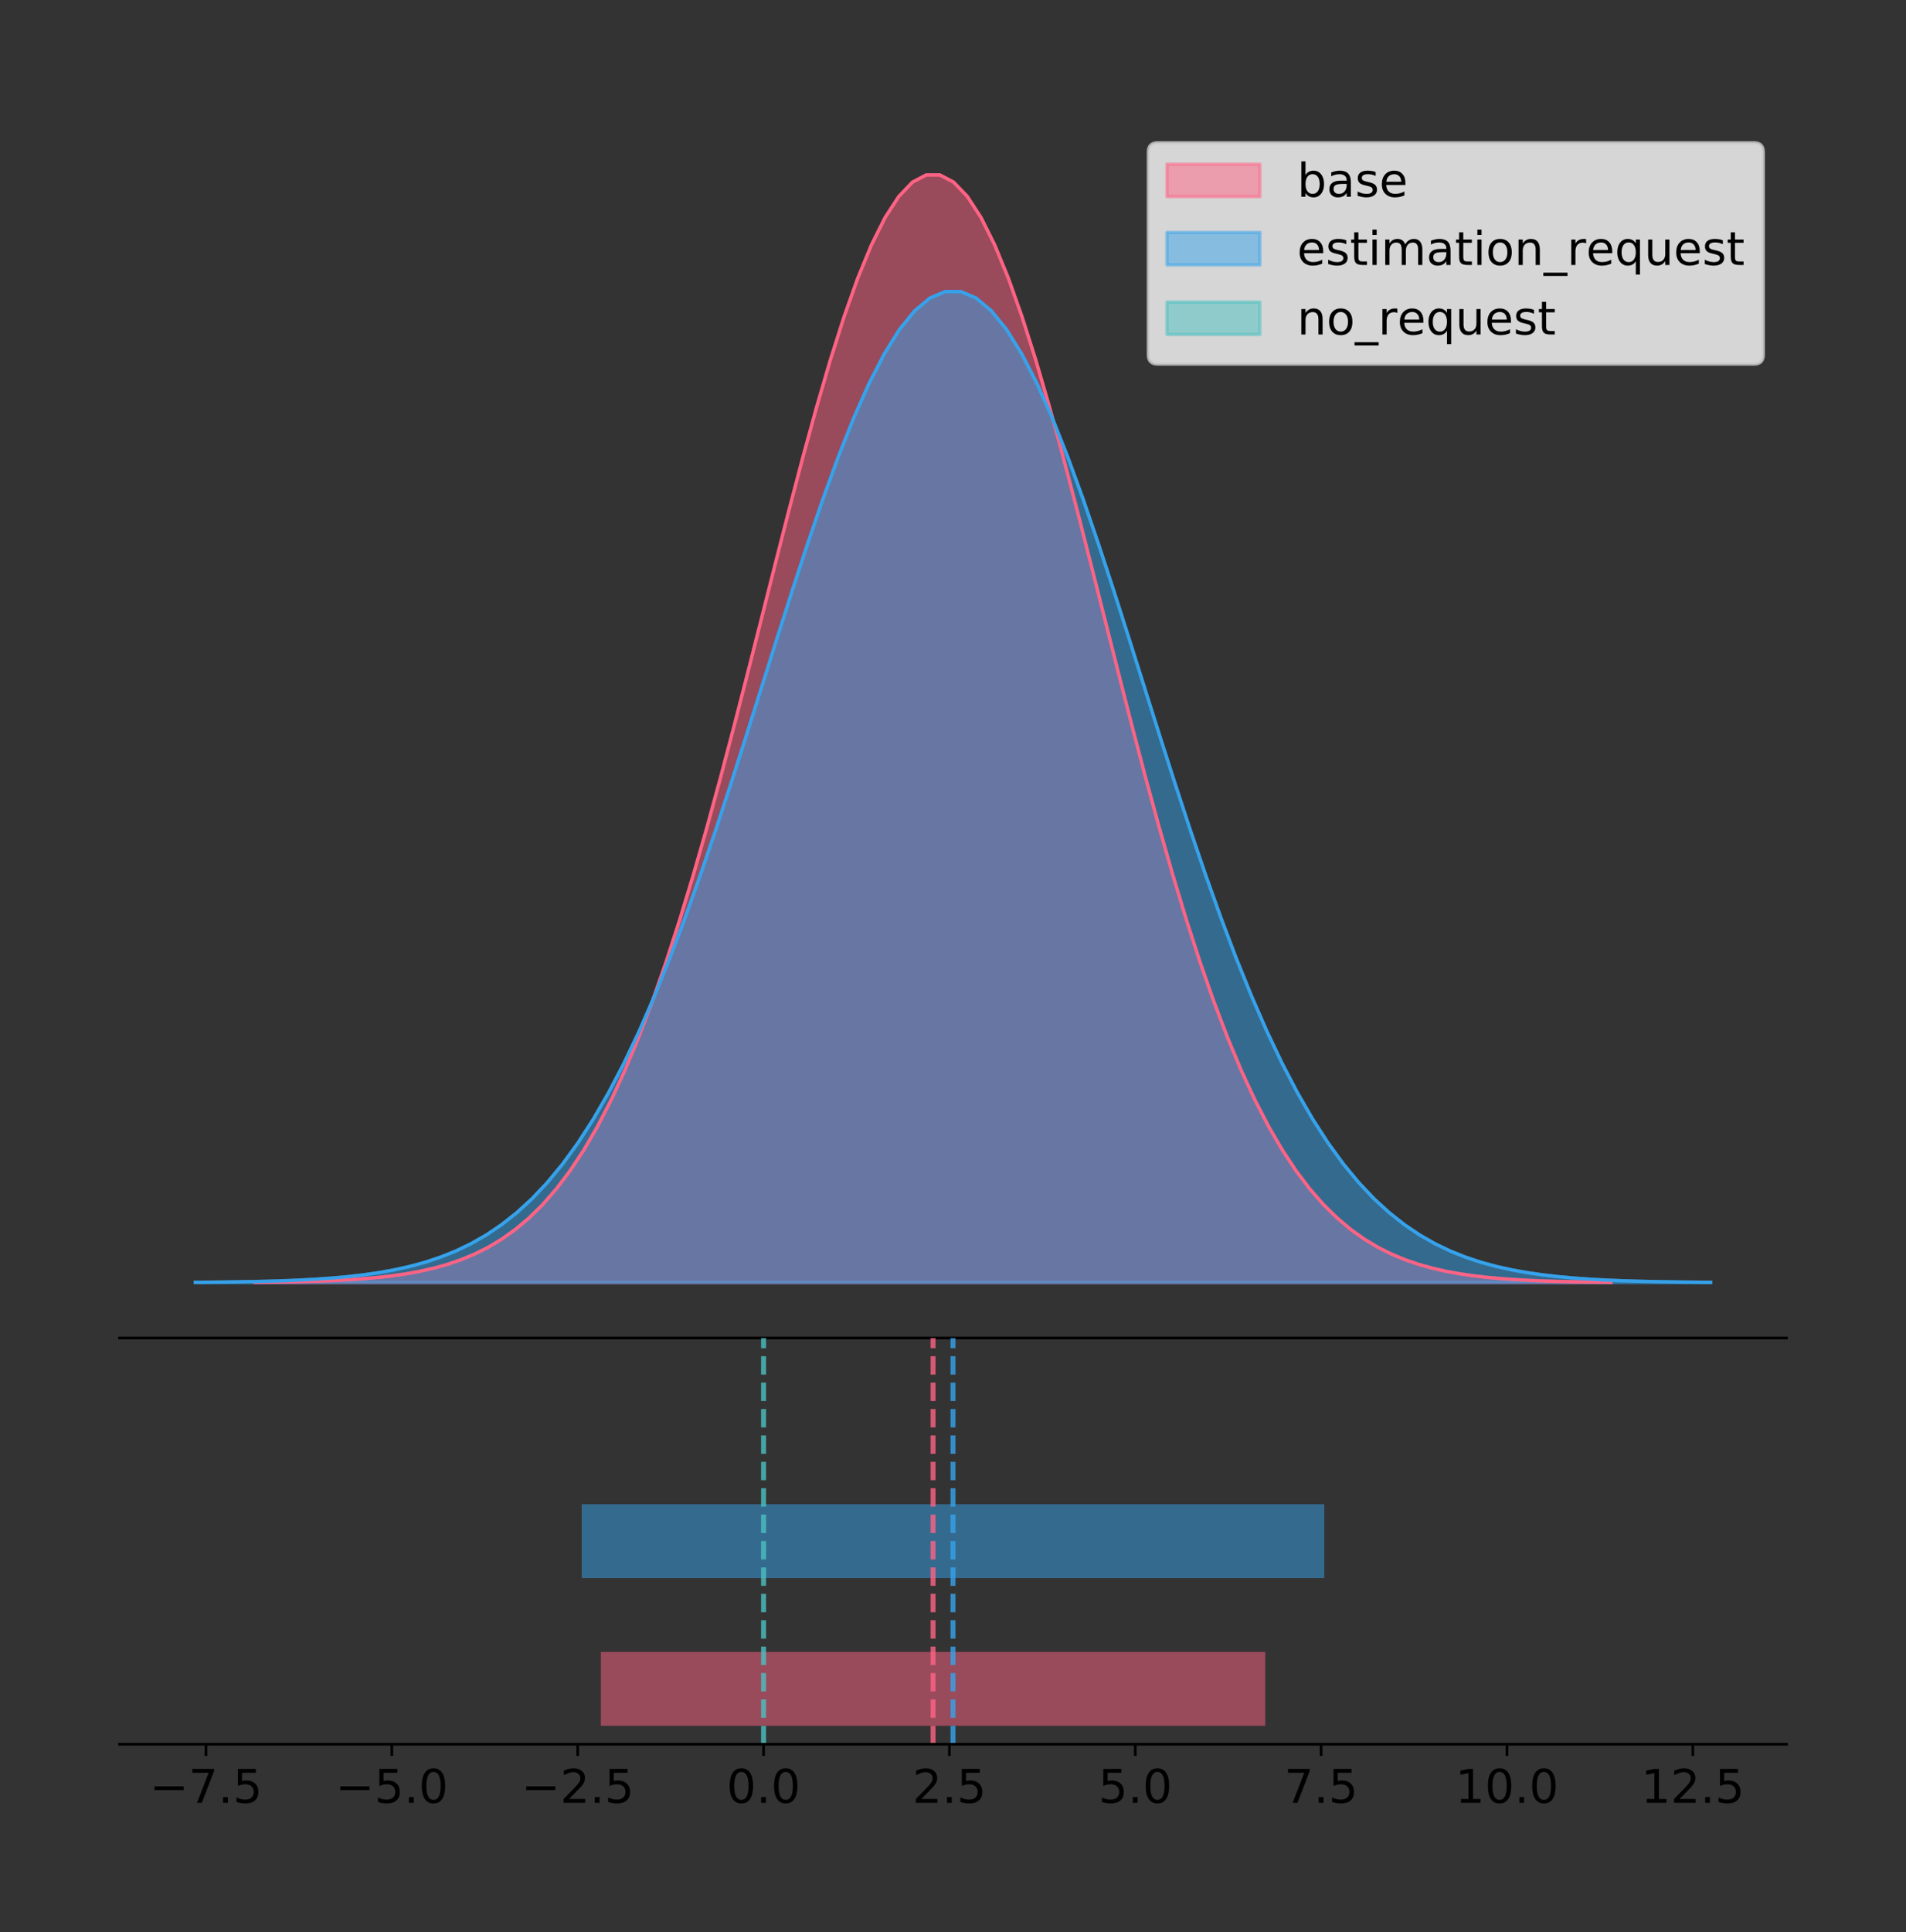 <?xml version="1.0" encoding="utf-8" standalone="no"?>
<!DOCTYPE svg PUBLIC "-//W3C//DTD SVG 1.1//EN"
  "http://www.w3.org/Graphics/SVG/1.1/DTD/svg11.dtd">
<!-- Created with matplotlib (https://matplotlib.org/) -->
<svg height="581.789pt" version="1.1" viewBox="0 0 574.2 581.789" width="574.2pt" xmlns="http://www.w3.org/2000/svg" xmlns:xlink="http://www.w3.org/1999/xlink">
 <rect x="0" y="0" width="574.2" height="581.789" fill="#333333" stroke="none"/>
 <defs>
  <style type="text/css">
*{stroke-linecap:butt;stroke-linejoin:round;}
  </style>
 </defs>
 <g id="figure_1">
  <g id="patch_1">
   <path d="M 0 581.789 
L 574.2 581.789 
L 574.2 0 
L 0 0 
z
" style="fill:none;"/>
  </g>
  <g id="axes_1">
   <g id="patch_2">
    <path d="M 36 402.93 
L 538.2 402.93 
L 538.2 36 
L 36 36 
z
" style="fill:none;"/>
   </g>
   <g id="PolyCollection_1">
    <defs>
     <path d="M 76.846 -195.538 
L 76.846 -195.65 
L 80.973 -195.692 
L 85.099 -195.749 
L 89.225 -195.825 
L 93.351 -195.925 
L 97.477 -196.058 
L 101.603 -196.23 
L 105.729 -196.455 
L 109.856 -196.744 
L 113.982 -197.115 
L 118.108 -197.585 
L 122.234 -198.179 
L 126.36 -198.923 
L 130.486 -199.848 
L 134.613 -200.99 
L 138.739 -202.39 
L 142.865 -204.093 
L 146.991 -206.151 
L 151.117 -208.617 
L 155.243 -211.552 
L 159.37 -215.017 
L 163.496 -219.078 
L 167.622 -223.801 
L 171.748 -229.25 
L 175.874 -235.488 
L 180 -242.572 
L 184.127 -250.552 
L 188.253 -259.468 
L 192.379 -269.344 
L 196.505 -280.192 
L 200.631 -292.002 
L 204.757 -304.744 
L 208.883 -318.365 
L 213.01 -332.786 
L 217.136 -347.901 
L 221.262 -363.58 
L 225.388 -379.667 
L 229.514 -395.98 
L 233.64 -412.318 
L 237.767 -428.462 
L 241.893 -444.18 
L 246.019 -459.23 
L 250.145 -473.372 
L 254.271 -486.366 
L 258.397 -497.987 
L 262.524 -508.025 
L 266.65 -516.294 
L 270.776 -522.64 
L 274.902 -526.94 
L 279.028 -529.111 
L 283.154 -529.111 
L 287.28 -526.94 
L 291.407 -522.64 
L 295.533 -516.294 
L 299.659 -508.025 
L 303.785 -497.987 
L 307.911 -486.366 
L 312.037 -473.372 
L 316.164 -459.23 
L 320.29 -444.18 
L 324.416 -428.462 
L 328.542 -412.318 
L 332.668 -395.98 
L 336.794 -379.667 
L 340.921 -363.58 
L 345.047 -347.901 
L 349.173 -332.786 
L 353.299 -318.365 
L 357.425 -304.744 
L 361.551 -292.002 
L 365.677 -280.192 
L 369.804 -269.344 
L 373.93 -259.468 
L 378.056 -250.552 
L 382.182 -242.572 
L 386.308 -235.488 
L 390.434 -229.25 
L 394.561 -223.801 
L 398.687 -219.078 
L 402.813 -215.017 
L 406.939 -211.552 
L 411.065 -208.617 
L 415.191 -206.151 
L 419.318 -204.093 
L 423.444 -202.39 
L 427.57 -200.99 
L 431.696 -199.848 
L 435.822 -198.923 
L 439.948 -198.179 
L 444.075 -197.585 
L 448.201 -197.115 
L 452.327 -196.744 
L 456.453 -196.455 
L 460.579 -196.23 
L 464.705 -196.058 
L 468.831 -195.925 
L 472.958 -195.825 
L 477.084 -195.749 
L 481.21 -195.692 
L 485.336 -195.65 
L 485.336 -195.538 
L 485.336 -195.538 
L 481.21 -195.538 
L 477.084 -195.538 
L 472.958 -195.538 
L 468.831 -195.538 
L 464.705 -195.538 
L 460.579 -195.538 
L 456.453 -195.538 
L 452.327 -195.538 
L 448.201 -195.538 
L 444.075 -195.538 
L 439.948 -195.538 
L 435.822 -195.538 
L 431.696 -195.538 
L 427.57 -195.538 
L 423.444 -195.538 
L 419.318 -195.538 
L 415.191 -195.538 
L 411.065 -195.538 
L 406.939 -195.538 
L 402.813 -195.538 
L 398.687 -195.538 
L 394.561 -195.538 
L 390.434 -195.538 
L 386.308 -195.538 
L 382.182 -195.538 
L 378.056 -195.538 
L 373.93 -195.538 
L 369.804 -195.538 
L 365.677 -195.538 
L 361.551 -195.538 
L 357.425 -195.538 
L 353.299 -195.538 
L 349.173 -195.538 
L 345.047 -195.538 
L 340.921 -195.538 
L 336.794 -195.538 
L 332.668 -195.538 
L 328.542 -195.538 
L 324.416 -195.538 
L 320.29 -195.538 
L 316.164 -195.538 
L 312.037 -195.538 
L 307.911 -195.538 
L 303.785 -195.538 
L 299.659 -195.538 
L 295.533 -195.538 
L 291.407 -195.538 
L 287.28 -195.538 
L 283.154 -195.538 
L 279.028 -195.538 
L 274.902 -195.538 
L 270.776 -195.538 
L 266.65 -195.538 
L 262.524 -195.538 
L 258.397 -195.538 
L 254.271 -195.538 
L 250.145 -195.538 
L 246.019 -195.538 
L 241.893 -195.538 
L 237.767 -195.538 
L 233.64 -195.538 
L 229.514 -195.538 
L 225.388 -195.538 
L 221.262 -195.538 
L 217.136 -195.538 
L 213.01 -195.538 
L 208.883 -195.538 
L 204.757 -195.538 
L 200.631 -195.538 
L 196.505 -195.538 
L 192.379 -195.538 
L 188.253 -195.538 
L 184.127 -195.538 
L 180 -195.538 
L 175.874 -195.538 
L 171.748 -195.538 
L 167.622 -195.538 
L 163.496 -195.538 
L 159.37 -195.538 
L 155.243 -195.538 
L 151.117 -195.538 
L 146.991 -195.538 
L 142.865 -195.538 
L 138.739 -195.538 
L 134.613 -195.538 
L 130.486 -195.538 
L 126.36 -195.538 
L 122.234 -195.538 
L 118.108 -195.538 
L 113.982 -195.538 
L 109.856 -195.538 
L 105.729 -195.538 
L 101.603 -195.538 
L 97.477 -195.538 
L 93.351 -195.538 
L 89.225 -195.538 
L 85.099 -195.538 
L 80.973 -195.538 
L 76.846 -195.538 
z
" id="m90d217f5a4" style="stroke:#ff6384;stroke-opacity:0.5;"/>
    </defs>
    <g clip-path="url(#pe00835b8ea)">
     <use style="fill:#ff6384;fill-opacity:0.5;stroke:#ff6384;stroke-opacity:0.5;" x="0" xlink:href="#m90d217f5a4" y="581.789"/>
    </g>
   </g>
   <g id="PolyCollection_2">
    <defs>
     <path d="M 58.827 -195.538 
L 58.827 -195.638 
L 63.439 -195.676 
L 68.05 -195.727 
L 72.662 -195.795 
L 77.274 -195.885 
L 81.885 -196.003 
L 86.497 -196.158 
L 91.108 -196.358 
L 95.72 -196.617 
L 100.331 -196.949 
L 104.943 -197.37 
L 109.555 -197.901 
L 114.166 -198.567 
L 118.778 -199.394 
L 123.389 -200.416 
L 128.001 -201.669 
L 132.612 -203.193 
L 137.224 -205.034 
L 141.836 -207.24 
L 146.447 -209.866 
L 151.059 -212.967 
L 155.67 -216.6 
L 160.282 -220.826 
L 164.893 -225.701 
L 169.505 -231.283 
L 174.117 -237.622 
L 178.728 -244.762 
L 183.34 -252.739 
L 187.951 -261.575 
L 192.563 -271.281 
L 197.174 -281.848 
L 201.786 -293.249 
L 206.398 -305.437 
L 211.009 -318.339 
L 215.621 -331.864 
L 220.232 -345.892 
L 224.844 -360.286 
L 229.455 -374.882 
L 234.067 -389.5 
L 238.679 -403.945 
L 243.29 -418.008 
L 247.902 -431.474 
L 252.513 -444.127 
L 257.125 -455.754 
L 261.736 -466.151 
L 266.348 -475.132 
L 270.96 -482.532 
L 275.571 -488.209 
L 280.183 -492.056 
L 284.794 -493.999 
L 289.406 -493.999 
L 294.017 -492.056 
L 298.629 -488.209 
L 303.24 -482.532 
L 307.852 -475.132 
L 312.464 -466.151 
L 317.075 -455.754 
L 321.687 -444.127 
L 326.298 -431.474 
L 330.91 -418.008 
L 335.521 -403.945 
L 340.133 -389.5 
L 344.745 -374.882 
L 349.356 -360.286 
L 353.968 -345.892 
L 358.579 -331.864 
L 363.191 -318.339 
L 367.802 -305.437 
L 372.414 -293.249 
L 377.026 -281.848 
L 381.637 -271.281 
L 386.249 -261.575 
L 390.86 -252.739 
L 395.472 -244.762 
L 400.083 -237.622 
L 404.695 -231.283 
L 409.307 -225.701 
L 413.918 -220.826 
L 418.53 -216.6 
L 423.141 -212.967 
L 427.753 -209.866 
L 432.364 -207.24 
L 436.976 -205.034 
L 441.588 -203.193 
L 446.199 -201.669 
L 450.811 -200.416 
L 455.422 -199.394 
L 460.034 -198.567 
L 464.645 -197.901 
L 469.257 -197.37 
L 473.869 -196.949 
L 478.48 -196.617 
L 483.092 -196.358 
L 487.703 -196.158 
L 492.315 -196.003 
L 496.926 -195.885 
L 501.538 -195.795 
L 506.15 -195.727 
L 510.761 -195.676 
L 515.373 -195.638 
L 515.373 -195.538 
L 515.373 -195.538 
L 510.761 -195.538 
L 506.15 -195.538 
L 501.538 -195.538 
L 496.926 -195.538 
L 492.315 -195.538 
L 487.703 -195.538 
L 483.092 -195.538 
L 478.48 -195.538 
L 473.869 -195.538 
L 469.257 -195.538 
L 464.645 -195.538 
L 460.034 -195.538 
L 455.422 -195.538 
L 450.811 -195.538 
L 446.199 -195.538 
L 441.588 -195.538 
L 436.976 -195.538 
L 432.364 -195.538 
L 427.753 -195.538 
L 423.141 -195.538 
L 418.53 -195.538 
L 413.918 -195.538 
L 409.307 -195.538 
L 404.695 -195.538 
L 400.083 -195.538 
L 395.472 -195.538 
L 390.86 -195.538 
L 386.249 -195.538 
L 381.637 -195.538 
L 377.026 -195.538 
L 372.414 -195.538 
L 367.802 -195.538 
L 363.191 -195.538 
L 358.579 -195.538 
L 353.968 -195.538 
L 349.356 -195.538 
L 344.745 -195.538 
L 340.133 -195.538 
L 335.521 -195.538 
L 330.91 -195.538 
L 326.298 -195.538 
L 321.687 -195.538 
L 317.075 -195.538 
L 312.464 -195.538 
L 307.852 -195.538 
L 303.24 -195.538 
L 298.629 -195.538 
L 294.017 -195.538 
L 289.406 -195.538 
L 284.794 -195.538 
L 280.183 -195.538 
L 275.571 -195.538 
L 270.96 -195.538 
L 266.348 -195.538 
L 261.736 -195.538 
L 257.125 -195.538 
L 252.513 -195.538 
L 247.902 -195.538 
L 243.29 -195.538 
L 238.679 -195.538 
L 234.067 -195.538 
L 229.455 -195.538 
L 224.844 -195.538 
L 220.232 -195.538 
L 215.621 -195.538 
L 211.009 -195.538 
L 206.398 -195.538 
L 201.786 -195.538 
L 197.174 -195.538 
L 192.563 -195.538 
L 187.951 -195.538 
L 183.34 -195.538 
L 178.728 -195.538 
L 174.117 -195.538 
L 169.505 -195.538 
L 164.893 -195.538 
L 160.282 -195.538 
L 155.67 -195.538 
L 151.059 -195.538 
L 146.447 -195.538 
L 141.836 -195.538 
L 137.224 -195.538 
L 132.612 -195.538 
L 128.001 -195.538 
L 123.389 -195.538 
L 118.778 -195.538 
L 114.166 -195.538 
L 109.555 -195.538 
L 104.943 -195.538 
L 100.331 -195.538 
L 95.72 -195.538 
L 91.108 -195.538 
L 86.497 -195.538 
L 81.885 -195.538 
L 77.274 -195.538 
L 72.662 -195.538 
L 68.05 -195.538 
L 63.439 -195.538 
L 58.827 -195.538 
z
" id="m6d187761e0" style="stroke:#36a2eb;stroke-opacity:0.5;"/>
    </defs>
    <g clip-path="url(#pe00835b8ea)">
     <use style="fill:#36a2eb;fill-opacity:0.5;stroke:#36a2eb;stroke-opacity:0.5;" x="0" xlink:href="#m6d187761e0" y="581.789"/>
    </g>
   </g>
   <g id="PolyCollection_3"/>
   <g id="line2d_1">
    <path clip-path="url(#pe00835b8ea)" d="M 76.846 386.139 
L 80.973 386.097 
L 85.099 386.04 
L 89.225 385.965 
L 93.351 385.864 
L 97.477 385.732 
L 101.603 385.559 
L 105.729 385.334 
L 109.856 385.045 
L 113.982 384.675 
L 118.108 384.204 
L 122.234 383.61 
L 126.36 382.867 
L 130.486 381.941 
L 134.613 380.799 
L 138.739 379.399 
L 142.865 377.696 
L 146.991 375.639 
L 151.117 373.172 
L 155.243 370.238 
L 159.37 366.772 
L 163.496 362.711 
L 167.622 357.989 
L 171.748 352.539 
L 175.874 346.301 
L 180 339.217 
L 184.127 331.237 
L 188.253 322.322 
L 192.379 312.445 
L 196.505 301.597 
L 200.631 289.787 
L 204.757 277.045 
L 208.883 263.424 
L 213.01 249.004 
L 217.136 233.888 
L 221.262 218.209 
L 225.388 202.123 
L 229.514 185.809 
L 233.64 169.471 
L 237.767 153.327 
L 241.893 137.61 
L 246.019 122.559 
L 250.145 108.418 
L 254.271 95.423 
L 258.397 83.803 
L 262.524 73.765 
L 266.65 65.495 
L 270.776 59.15 
L 274.902 54.85 
L 279.028 52.679 
L 283.154 52.679 
L 287.28 54.85 
L 291.407 59.15 
L 295.533 65.495 
L 299.659 73.765 
L 303.785 83.803 
L 307.911 95.423 
L 312.037 108.418 
L 316.164 122.559 
L 320.29 137.61 
L 324.416 153.327 
L 328.542 169.471 
L 332.668 185.809 
L 336.794 202.123 
L 340.921 218.209 
L 345.047 233.888 
L 349.173 249.004 
L 353.299 263.424 
L 357.425 277.045 
L 361.551 289.787 
L 365.677 301.597 
L 369.804 312.445 
L 373.93 322.322 
L 378.056 331.237 
L 382.182 339.217 
L 386.308 346.301 
L 390.434 352.539 
L 394.561 357.989 
L 398.687 362.711 
L 402.813 366.772 
L 406.939 370.238 
L 411.065 373.172 
L 415.191 375.639 
L 419.318 377.696 
L 423.444 379.399 
L 427.57 380.799 
L 431.696 381.941 
L 435.822 382.867 
L 439.948 383.61 
L 444.075 384.204 
L 448.201 384.675 
L 452.327 385.045 
L 456.453 385.334 
L 460.579 385.559 
L 464.705 385.732 
L 468.831 385.864 
L 472.958 385.965 
L 477.084 386.04 
L 481.21 386.097 
L 485.336 386.139 
" style="fill:none;stroke:#ff6384;stroke-linecap:square;"/>
   </g>
   <g id="line2d_2">
    <path clip-path="url(#pe00835b8ea)" d="M 58.827 386.151 
L 63.439 386.113 
L 68.05 386.063 
L 72.662 385.995 
L 77.274 385.905 
L 81.885 385.786 
L 86.497 385.632 
L 91.108 385.431 
L 95.72 385.172 
L 100.331 384.841 
L 104.943 384.42 
L 109.555 383.888 
L 114.166 383.223 
L 118.778 382.395 
L 123.389 381.373 
L 128.001 380.121 
L 132.612 378.597 
L 137.224 376.756 
L 141.836 374.549 
L 146.447 371.923 
L 151.059 368.823 
L 155.67 365.189 
L 160.282 360.964 
L 164.893 356.088 
L 169.505 350.506 
L 174.117 344.168 
L 178.728 337.028 
L 183.34 329.051 
L 187.951 320.214 
L 192.563 310.508 
L 197.174 299.941 
L 201.786 288.54 
L 206.398 276.353 
L 211.009 263.45 
L 215.621 249.926 
L 220.232 235.897 
L 224.844 221.504 
L 229.455 206.908 
L 234.067 192.289 
L 238.679 177.844 
L 243.29 163.781 
L 247.902 150.315 
L 252.513 137.662 
L 257.125 126.036 
L 261.736 115.638 
L 266.348 106.657 
L 270.96 99.258 
L 275.571 93.58 
L 280.183 89.733 
L 284.794 87.79 
L 289.406 87.79 
L 294.017 89.733 
L 298.629 93.58 
L 303.24 99.258 
L 307.852 106.657 
L 312.464 115.638 
L 317.075 126.036 
L 321.687 137.662 
L 326.298 150.315 
L 330.91 163.781 
L 335.521 177.844 
L 340.133 192.289 
L 344.745 206.908 
L 349.356 221.504 
L 353.968 235.897 
L 358.579 249.926 
L 363.191 263.45 
L 367.802 276.353 
L 372.414 288.54 
L 377.026 299.941 
L 381.637 310.508 
L 386.249 320.214 
L 390.86 329.051 
L 395.472 337.028 
L 400.083 344.168 
L 404.695 350.506 
L 409.307 356.088 
L 413.918 360.964 
L 418.53 365.189 
L 423.141 368.823 
L 427.753 371.923 
L 432.364 374.549 
L 436.976 376.756 
L 441.588 378.597 
L 446.199 380.121 
L 450.811 381.373 
L 455.422 382.395 
L 460.034 383.223 
L 464.645 383.888 
L 469.257 384.42 
L 473.869 384.841 
L 478.48 385.172 
L 483.092 385.431 
L 487.703 385.632 
L 492.315 385.786 
L 496.926 385.905 
L 501.538 385.995 
L 506.15 386.063 
L 510.761 386.113 
L 515.373 386.151 
" style="fill:none;stroke:#36a2eb;stroke-linecap:square;"/>
   </g>
   <g id="line2d_3">
    <path clip-path="url(#pe00835b8ea)" d="M 0 0 
" style="fill:none;stroke:#4bc0c0;stroke-linecap:square;"/>
   </g>
   <g id="patch_3">
    <path d="M 36 402.93 
L 538.2 402.93 
" style="fill:none;stroke:#000000;stroke-linecap:square;stroke-linejoin:miter;stroke-width:0.8;"/>
   </g>
   <g id="legend_1">
    <g id="patch_4">
     <path d="M 348.76 109.627 
L 528.4 109.627 
Q 531.2 109.627 531.2 106.827 
L 531.2 45.8 
Q 531.2 43 528.4 43 
L 348.76 43 
Q 345.96 43 345.96 45.8 
L 345.96 106.827 
Q 345.96 109.627 348.76 109.627 
z
" style="fill:#ffffff;opacity:0.8;stroke:#cccccc;stroke-linejoin:miter;"/>
    </g>
    <g id="patch_5">
     <path d="M 351.56 59.238 
L 379.56 59.238 
L 379.56 49.438 
L 351.56 49.438 
z
" style="fill:#ff6384;opacity:0.5;stroke:#ff6384;stroke-linejoin:miter;"/>
    </g>
    <g id="text_1">
     <!-- base -->
     <defs>
      <path d="M 48.688 27.297 
Q 48.688 37.203 44.609 42.844 
Q 40.531 48.484 33.406 48.484 
Q 26.266 48.484 22.188 42.844 
Q 18.109 37.203 18.109 27.297 
Q 18.109 17.391 22.188 11.75 
Q 26.266 6.109 33.406 6.109 
Q 40.531 6.109 44.609 11.75 
Q 48.688 17.391 48.688 27.297 
z
M 18.109 46.391 
Q 20.953 51.266 25.266 53.625 
Q 29.594 56 35.594 56 
Q 45.562 56 51.781 48.094 
Q 58.016 40.188 58.016 27.297 
Q 58.016 14.406 51.781 6.484 
Q 45.562 -1.422 35.594 -1.422 
Q 29.594 -1.422 25.266 0.953 
Q 20.953 3.328 18.109 8.203 
L 18.109 0 
L 9.078 0 
L 9.078 75.984 
L 18.109 75.984 
z
" id="DejaVuSans-98"/>
      <path d="M 34.281 27.484 
Q 23.391 27.484 19.188 25 
Q 14.984 22.516 14.984 16.5 
Q 14.984 11.719 18.141 8.906 
Q 21.297 6.109 26.703 6.109 
Q 34.188 6.109 38.703 11.406 
Q 43.219 16.703 43.219 25.484 
L 43.219 27.484 
z
M 52.203 31.203 
L 52.203 0 
L 43.219 0 
L 43.219 8.297 
Q 40.141 3.328 35.547 0.953 
Q 30.953 -1.422 24.312 -1.422 
Q 15.922 -1.422 10.953 3.297 
Q 6 8.016 6 15.922 
Q 6 25.141 12.172 29.828 
Q 18.359 34.516 30.609 34.516 
L 43.219 34.516 
L 43.219 35.406 
Q 43.219 41.609 39.141 45 
Q 35.062 48.391 27.688 48.391 
Q 23 48.391 18.547 47.266 
Q 14.109 46.141 10.016 43.891 
L 10.016 52.203 
Q 14.938 54.109 19.578 55.047 
Q 24.219 56 28.609 56 
Q 40.484 56 46.344 49.844 
Q 52.203 43.703 52.203 31.203 
z
" id="DejaVuSans-97"/>
      <path d="M 44.281 53.078 
L 44.281 44.578 
Q 40.484 46.531 36.375 47.5 
Q 32.281 48.484 27.875 48.484 
Q 21.188 48.484 17.844 46.438 
Q 14.5 44.391 14.5 40.281 
Q 14.5 37.156 16.891 35.375 
Q 19.281 33.594 26.516 31.984 
L 29.594 31.297 
Q 39.156 29.25 43.188 25.516 
Q 47.219 21.781 47.219 15.094 
Q 47.219 7.469 41.188 3.016 
Q 35.156 -1.422 24.609 -1.422 
Q 20.219 -1.422 15.453 -0.562 
Q 10.688 0.297 5.422 2 
L 5.422 11.281 
Q 10.406 8.688 15.234 7.391 
Q 20.062 6.109 24.812 6.109 
Q 31.156 6.109 34.562 8.281 
Q 37.984 10.453 37.984 14.406 
Q 37.984 18.062 35.516 20.016 
Q 33.062 21.969 24.703 23.781 
L 21.578 24.516 
Q 13.234 26.266 9.516 29.906 
Q 5.812 33.547 5.812 39.891 
Q 5.812 47.609 11.281 51.797 
Q 16.75 56 26.812 56 
Q 31.781 56 36.172 55.266 
Q 40.578 54.547 44.281 53.078 
z
" id="DejaVuSans-115"/>
      <path d="M 56.203 29.594 
L 56.203 25.203 
L 14.891 25.203 
Q 15.484 15.922 20.484 11.062 
Q 25.484 6.203 34.422 6.203 
Q 39.594 6.203 44.453 7.469 
Q 49.312 8.734 54.109 11.281 
L 54.109 2.781 
Q 49.266 0.734 44.188 -0.344 
Q 39.109 -1.422 33.891 -1.422 
Q 20.797 -1.422 13.156 6.188 
Q 5.516 13.812 5.516 26.812 
Q 5.516 40.234 12.766 48.109 
Q 20.016 56 32.328 56 
Q 43.359 56 49.781 48.891 
Q 56.203 41.797 56.203 29.594 
z
M 47.219 32.234 
Q 47.125 39.594 43.094 43.984 
Q 39.062 48.391 32.422 48.391 
Q 24.906 48.391 20.391 44.141 
Q 15.875 39.891 15.188 32.172 
z
" id="DejaVuSans-101"/>
     </defs>
     <g transform="translate(390.76 59.238)scale(0.14 -0.14)">
      <use xlink:href="#DejaVuSans-98"/>
      <use x="63.477" xlink:href="#DejaVuSans-97"/>
      <use x="124.756" xlink:href="#DejaVuSans-115"/>
      <use x="176.855" xlink:href="#DejaVuSans-101"/>
     </g>
    </g>
    <g id="patch_6">
     <path d="M 351.56 79.787 
L 379.56 79.787 
L 379.56 69.987 
L 351.56 69.987 
z
" style="fill:#36a2eb;opacity:0.5;stroke:#36a2eb;stroke-linejoin:miter;"/>
    </g>
    <g id="text_2">
     <!-- estimation_request -->
     <defs>
      <path d="M 18.312 70.219 
L 18.312 54.688 
L 36.812 54.688 
L 36.812 47.703 
L 18.312 47.703 
L 18.312 18.016 
Q 18.312 11.328 20.141 9.422 
Q 21.969 7.516 27.594 7.516 
L 36.812 7.516 
L 36.812 0 
L 27.594 0 
Q 17.188 0 13.234 3.875 
Q 9.281 7.766 9.281 18.016 
L 9.281 47.703 
L 2.688 47.703 
L 2.688 54.688 
L 9.281 54.688 
L 9.281 70.219 
z
" id="DejaVuSans-116"/>
      <path d="M 9.422 54.688 
L 18.406 54.688 
L 18.406 0 
L 9.422 0 
z
M 9.422 75.984 
L 18.406 75.984 
L 18.406 64.594 
L 9.422 64.594 
z
" id="DejaVuSans-105"/>
      <path d="M 52 44.188 
Q 55.375 50.25 60.062 53.125 
Q 64.75 56 71.094 56 
Q 79.641 56 84.281 50.016 
Q 88.922 44.047 88.922 33.016 
L 88.922 0 
L 79.891 0 
L 79.891 32.719 
Q 79.891 40.578 77.094 44.375 
Q 74.312 48.188 68.609 48.188 
Q 61.625 48.188 57.562 43.547 
Q 53.516 38.922 53.516 30.906 
L 53.516 0 
L 44.484 0 
L 44.484 32.719 
Q 44.484 40.625 41.703 44.406 
Q 38.922 48.188 33.109 48.188 
Q 26.219 48.188 22.156 43.531 
Q 18.109 38.875 18.109 30.906 
L 18.109 0 
L 9.078 0 
L 9.078 54.688 
L 18.109 54.688 
L 18.109 46.188 
Q 21.188 51.219 25.484 53.609 
Q 29.781 56 35.688 56 
Q 41.656 56 45.828 52.969 
Q 50 49.953 52 44.188 
z
" id="DejaVuSans-109"/>
      <path d="M 30.609 48.391 
Q 23.391 48.391 19.188 42.75 
Q 14.984 37.109 14.984 27.297 
Q 14.984 17.484 19.156 11.844 
Q 23.344 6.203 30.609 6.203 
Q 37.797 6.203 41.984 11.859 
Q 46.188 17.531 46.188 27.297 
Q 46.188 37.016 41.984 42.703 
Q 37.797 48.391 30.609 48.391 
z
M 30.609 56 
Q 42.328 56 49.016 48.375 
Q 55.719 40.766 55.719 27.297 
Q 55.719 13.875 49.016 6.219 
Q 42.328 -1.422 30.609 -1.422 
Q 18.844 -1.422 12.172 6.219 
Q 5.516 13.875 5.516 27.297 
Q 5.516 40.766 12.172 48.375 
Q 18.844 56 30.609 56 
z
" id="DejaVuSans-111"/>
      <path d="M 54.891 33.016 
L 54.891 0 
L 45.906 0 
L 45.906 32.719 
Q 45.906 40.484 42.875 44.328 
Q 39.844 48.188 33.797 48.188 
Q 26.516 48.188 22.312 43.547 
Q 18.109 38.922 18.109 30.906 
L 18.109 0 
L 9.078 0 
L 9.078 54.688 
L 18.109 54.688 
L 18.109 46.188 
Q 21.344 51.125 25.703 53.562 
Q 30.078 56 35.797 56 
Q 45.219 56 50.047 50.172 
Q 54.891 44.344 54.891 33.016 
z
" id="DejaVuSans-110"/>
      <path d="M 50.984 -16.609 
L 50.984 -23.578 
L -0.984 -23.578 
L -0.984 -16.609 
z
" id="DejaVuSans-95"/>
      <path d="M 41.109 46.297 
Q 39.594 47.172 37.812 47.578 
Q 36.031 48 33.891 48 
Q 26.266 48 22.188 43.047 
Q 18.109 38.094 18.109 28.812 
L 18.109 0 
L 9.078 0 
L 9.078 54.688 
L 18.109 54.688 
L 18.109 46.188 
Q 20.953 51.172 25.484 53.578 
Q 30.031 56 36.531 56 
Q 37.453 56 38.578 55.875 
Q 39.703 55.766 41.062 55.516 
z
" id="DejaVuSans-114"/>
      <path d="M 14.797 27.297 
Q 14.797 17.391 18.875 11.75 
Q 22.953 6.109 30.078 6.109 
Q 37.203 6.109 41.297 11.75 
Q 45.406 17.391 45.406 27.297 
Q 45.406 37.203 41.297 42.844 
Q 37.203 48.484 30.078 48.484 
Q 22.953 48.484 18.875 42.844 
Q 14.797 37.203 14.797 27.297 
z
M 45.406 8.203 
Q 42.578 3.328 38.25 0.953 
Q 33.938 -1.422 27.875 -1.422 
Q 17.969 -1.422 11.734 6.484 
Q 5.516 14.406 5.516 27.297 
Q 5.516 40.188 11.734 48.094 
Q 17.969 56 27.875 56 
Q 33.938 56 38.25 53.625 
Q 42.578 51.266 45.406 46.391 
L 45.406 54.688 
L 54.391 54.688 
L 54.391 -20.797 
L 45.406 -20.797 
z
" id="DejaVuSans-113"/>
      <path d="M 8.5 21.578 
L 8.5 54.688 
L 17.484 54.688 
L 17.484 21.922 
Q 17.484 14.156 20.5 10.266 
Q 23.531 6.391 29.594 6.391 
Q 36.859 6.391 41.078 11.031 
Q 45.312 15.672 45.312 23.688 
L 45.312 54.688 
L 54.297 54.688 
L 54.297 0 
L 45.312 0 
L 45.312 8.406 
Q 42.047 3.422 37.719 1 
Q 33.406 -1.422 27.688 -1.422 
Q 18.266 -1.422 13.375 4.438 
Q 8.5 10.297 8.5 21.578 
z
M 31.109 56 
z
" id="DejaVuSans-117"/>
     </defs>
     <g transform="translate(390.76 79.787)scale(0.14 -0.14)">
      <use xlink:href="#DejaVuSans-101"/>
      <use x="61.523" xlink:href="#DejaVuSans-115"/>
      <use x="113.623" xlink:href="#DejaVuSans-116"/>
      <use x="152.832" xlink:href="#DejaVuSans-105"/>
      <use x="180.615" xlink:href="#DejaVuSans-109"/>
      <use x="278.027" xlink:href="#DejaVuSans-97"/>
      <use x="339.307" xlink:href="#DejaVuSans-116"/>
      <use x="378.516" xlink:href="#DejaVuSans-105"/>
      <use x="406.299" xlink:href="#DejaVuSans-111"/>
      <use x="467.48" xlink:href="#DejaVuSans-110"/>
      <use x="530.859" xlink:href="#DejaVuSans-95"/>
      <use x="580.859" xlink:href="#DejaVuSans-114"/>
      <use x="621.941" xlink:href="#DejaVuSans-101"/>
      <use x="683.465" xlink:href="#DejaVuSans-113"/>
      <use x="746.941" xlink:href="#DejaVuSans-117"/>
      <use x="810.32" xlink:href="#DejaVuSans-101"/>
      <use x="871.844" xlink:href="#DejaVuSans-115"/>
      <use x="923.943" xlink:href="#DejaVuSans-116"/>
     </g>
    </g>
    <g id="patch_7">
     <path d="M 351.56 100.726 
L 379.56 100.726 
L 379.56 90.926 
L 351.56 90.926 
z
" style="fill:#4bc0c0;opacity:0.5;stroke:#4bc0c0;stroke-linejoin:miter;"/>
    </g>
    <g id="text_3">
     <!-- no_request -->
     <g transform="translate(390.76 100.726)scale(0.14 -0.14)">
      <use xlink:href="#DejaVuSans-110"/>
      <use x="63.379" xlink:href="#DejaVuSans-111"/>
      <use x="124.561" xlink:href="#DejaVuSans-95"/>
      <use x="174.561" xlink:href="#DejaVuSans-114"/>
      <use x="215.643" xlink:href="#DejaVuSans-101"/>
      <use x="277.166" xlink:href="#DejaVuSans-113"/>
      <use x="340.643" xlink:href="#DejaVuSans-117"/>
      <use x="404.021" xlink:href="#DejaVuSans-101"/>
      <use x="465.545" xlink:href="#DejaVuSans-115"/>
      <use x="517.645" xlink:href="#DejaVuSans-116"/>
     </g>
    </g>
   </g>
  </g>
  <g id="axes_2">
   <g id="patch_8">
    <path d="M 36 525.24 
L 538.2 525.24 
L 538.2 402.93 
L 36 402.93 
z
" style="fill:none;"/>
   </g>
   <g id="patch_9">
    <path clip-path="url(#pec6e6865f0)" d="M 181.011 519.68 
L 381.171 519.68 
L 381.171 497.442 
L 181.011 497.442 
z
" style="fill:#ff6384;opacity:0.5;"/>
   </g>
   <g id="patch_10">
    <path clip-path="url(#pec6e6865f0)" d="M 175.246 475.204 
L 398.954 475.204 
L 398.954 452.966 
L 175.246 452.966 
z
" style="fill:#36a2eb;opacity:0.5;"/>
   </g>
   <g id="patch_11">
    <path clip-path="url(#pec6e6865f0)" d="M 230.031 430.728 
L 230.031 430.728 
L 230.031 408.49 
L 230.031 408.49 
z
" style="fill:#4bc0c0;opacity:0.5;"/>
   </g>
   <g id="matplotlib.axis_1">
    <g id="xtick_1">
     <g id="line2d_4">
      <defs>
       <path d="M 0 0 
L 0 3.5 
" id="m2819c5b660" style="stroke:#000000;stroke-width:0.8;"/>
      </defs>
      <g>
       <use style="stroke:#000000;stroke-width:0.8;" x="62.064" xlink:href="#m2819c5b660" y="525.24"/>
      </g>
     </g>
     <g id="text_4">
      <!-- −7.5 -->
      <defs>
       <path d="M 10.594 35.5 
L 73.188 35.5 
L 73.188 27.203 
L 10.594 27.203 
z
" id="DejaVuSans-8722"/>
       <path d="M 8.203 72.906 
L 55.078 72.906 
L 55.078 68.703 
L 28.609 0 
L 18.312 0 
L 43.219 64.594 
L 8.203 64.594 
z
" id="DejaVuSans-55"/>
       <path d="M 10.688 12.406 
L 21 12.406 
L 21 0 
L 10.688 0 
z
" id="DejaVuSans-46"/>
       <path d="M 10.797 72.906 
L 49.516 72.906 
L 49.516 64.594 
L 19.828 64.594 
L 19.828 46.734 
Q 21.969 47.469 24.109 47.828 
Q 26.266 48.188 28.422 48.188 
Q 40.625 48.188 47.75 41.5 
Q 54.891 34.812 54.891 23.391 
Q 54.891 11.625 47.562 5.094 
Q 40.234 -1.422 26.906 -1.422 
Q 22.312 -1.422 17.547 -0.641 
Q 12.797 0.141 7.719 1.703 
L 7.719 11.625 
Q 12.109 9.234 16.797 8.062 
Q 21.484 6.891 26.703 6.891 
Q 35.156 6.891 40.078 11.328 
Q 45.016 15.766 45.016 23.391 
Q 45.016 31 40.078 35.438 
Q 35.156 39.891 26.703 39.891 
Q 22.75 39.891 18.812 39.016 
Q 14.891 38.141 10.797 36.281 
z
" id="DejaVuSans-53"/>
      </defs>
      <g transform="translate(45.066 542.878)scale(0.14 -0.14)">
       <use xlink:href="#DejaVuSans-8722"/>
       <use x="83.789" xlink:href="#DejaVuSans-55"/>
       <use x="147.412" xlink:href="#DejaVuSans-46"/>
       <use x="179.199" xlink:href="#DejaVuSans-53"/>
      </g>
     </g>
    </g>
    <g id="xtick_2">
     <g id="line2d_5">
      <g>
       <use style="stroke:#000000;stroke-width:0.8;" x="118.053" xlink:href="#m2819c5b660" y="525.24"/>
      </g>
     </g>
     <g id="text_5">
      <!-- −5.0 -->
      <defs>
       <path d="M 31.781 66.406 
Q 24.172 66.406 20.328 58.906 
Q 16.5 51.422 16.5 36.375 
Q 16.5 21.391 20.328 13.891 
Q 24.172 6.391 31.781 6.391 
Q 39.453 6.391 43.281 13.891 
Q 47.125 21.391 47.125 36.375 
Q 47.125 51.422 43.281 58.906 
Q 39.453 66.406 31.781 66.406 
z
M 31.781 74.219 
Q 44.047 74.219 50.516 64.516 
Q 56.984 54.828 56.984 36.375 
Q 56.984 17.969 50.516 8.266 
Q 44.047 -1.422 31.781 -1.422 
Q 19.531 -1.422 13.062 8.266 
Q 6.594 17.969 6.594 36.375 
Q 6.594 54.828 13.062 64.516 
Q 19.531 74.219 31.781 74.219 
z
" id="DejaVuSans-48"/>
      </defs>
      <g transform="translate(101.055 542.878)scale(0.14 -0.14)">
       <use xlink:href="#DejaVuSans-8722"/>
       <use x="83.789" xlink:href="#DejaVuSans-53"/>
       <use x="147.412" xlink:href="#DejaVuSans-46"/>
       <use x="179.199" xlink:href="#DejaVuSans-48"/>
      </g>
     </g>
    </g>
    <g id="xtick_3">
     <g id="line2d_6">
      <g>
       <use style="stroke:#000000;stroke-width:0.8;" x="174.042" xlink:href="#m2819c5b660" y="525.24"/>
      </g>
     </g>
     <g id="text_6">
      <!-- −2.5 -->
      <defs>
       <path d="M 19.188 8.297 
L 53.609 8.297 
L 53.609 0 
L 7.328 0 
L 7.328 8.297 
Q 12.938 14.109 22.625 23.891 
Q 32.328 33.688 34.812 36.531 
Q 39.547 41.844 41.422 45.531 
Q 43.312 49.219 43.312 52.781 
Q 43.312 58.594 39.234 62.25 
Q 35.156 65.922 28.609 65.922 
Q 23.969 65.922 18.812 64.312 
Q 13.672 62.703 7.812 59.422 
L 7.812 69.391 
Q 13.766 71.781 18.938 73 
Q 24.125 74.219 28.422 74.219 
Q 39.75 74.219 46.484 68.547 
Q 53.219 62.891 53.219 53.422 
Q 53.219 48.922 51.531 44.891 
Q 49.859 40.875 45.406 35.406 
Q 44.188 33.984 37.641 27.219 
Q 31.109 20.453 19.188 8.297 
z
" id="DejaVuSans-50"/>
      </defs>
      <g transform="translate(157.044 542.878)scale(0.14 -0.14)">
       <use xlink:href="#DejaVuSans-8722"/>
       <use x="83.789" xlink:href="#DejaVuSans-50"/>
       <use x="147.412" xlink:href="#DejaVuSans-46"/>
       <use x="179.199" xlink:href="#DejaVuSans-53"/>
      </g>
     </g>
    </g>
    <g id="xtick_4">
     <g id="line2d_7">
      <g>
       <use style="stroke:#000000;stroke-width:0.8;" x="230.031" xlink:href="#m2819c5b660" y="525.24"/>
      </g>
     </g>
     <g id="text_7">
      <!-- 0.0 -->
      <g transform="translate(218.899 542.878)scale(0.14 -0.14)">
       <use xlink:href="#DejaVuSans-48"/>
       <use x="63.623" xlink:href="#DejaVuSans-46"/>
       <use x="95.41" xlink:href="#DejaVuSans-48"/>
      </g>
     </g>
    </g>
    <g id="xtick_5">
     <g id="line2d_8">
      <g>
       <use style="stroke:#000000;stroke-width:0.8;" x="286.021" xlink:href="#m2819c5b660" y="525.24"/>
      </g>
     </g>
     <g id="text_8">
      <!-- 2.5 -->
      <g transform="translate(274.888 542.878)scale(0.14 -0.14)">
       <use xlink:href="#DejaVuSans-50"/>
       <use x="63.623" xlink:href="#DejaVuSans-46"/>
       <use x="95.41" xlink:href="#DejaVuSans-53"/>
      </g>
     </g>
    </g>
    <g id="xtick_6">
     <g id="line2d_9">
      <g>
       <use style="stroke:#000000;stroke-width:0.8;" x="342.01" xlink:href="#m2819c5b660" y="525.24"/>
      </g>
     </g>
     <g id="text_9">
      <!-- 5.0 -->
      <g transform="translate(330.878 542.878)scale(0.14 -0.14)">
       <use xlink:href="#DejaVuSans-53"/>
       <use x="63.623" xlink:href="#DejaVuSans-46"/>
       <use x="95.41" xlink:href="#DejaVuSans-48"/>
      </g>
     </g>
    </g>
    <g id="xtick_7">
     <g id="line2d_10">
      <g>
       <use style="stroke:#000000;stroke-width:0.8;" x="397.999" xlink:href="#m2819c5b660" y="525.24"/>
      </g>
     </g>
     <g id="text_10">
      <!-- 7.5 -->
      <g transform="translate(386.867 542.878)scale(0.14 -0.14)">
       <use xlink:href="#DejaVuSans-55"/>
       <use x="63.623" xlink:href="#DejaVuSans-46"/>
       <use x="95.41" xlink:href="#DejaVuSans-53"/>
      </g>
     </g>
    </g>
    <g id="xtick_8">
     <g id="line2d_11">
      <g>
       <use style="stroke:#000000;stroke-width:0.8;" x="453.988" xlink:href="#m2819c5b660" y="525.24"/>
      </g>
     </g>
     <g id="text_11">
      <!-- 10.0 -->
      <defs>
       <path d="M 12.406 8.297 
L 28.516 8.297 
L 28.516 63.922 
L 10.984 60.406 
L 10.984 69.391 
L 28.422 72.906 
L 38.281 72.906 
L 38.281 8.297 
L 54.391 8.297 
L 54.391 0 
L 12.406 0 
z
" id="DejaVuSans-49"/>
      </defs>
      <g transform="translate(438.402 542.878)scale(0.14 -0.14)">
       <use xlink:href="#DejaVuSans-49"/>
       <use x="63.623" xlink:href="#DejaVuSans-48"/>
       <use x="127.246" xlink:href="#DejaVuSans-46"/>
       <use x="159.033" xlink:href="#DejaVuSans-48"/>
      </g>
     </g>
    </g>
    <g id="xtick_9">
     <g id="line2d_12">
      <g>
       <use style="stroke:#000000;stroke-width:0.8;" x="509.978" xlink:href="#m2819c5b660" y="525.24"/>
      </g>
     </g>
     <g id="text_12">
      <!-- 12.5 -->
      <g transform="translate(494.392 542.878)scale(0.14 -0.14)">
       <use xlink:href="#DejaVuSans-49"/>
       <use x="63.623" xlink:href="#DejaVuSans-50"/>
       <use x="127.246" xlink:href="#DejaVuSans-46"/>
       <use x="159.033" xlink:href="#DejaVuSans-53"/>
      </g>
     </g>
    </g>
   </g>
   <g id="line2d_13">
    <path clip-path="url(#pec6e6865f0)" d="M 281.091 525.24 
L 281.091 402.93 
" style="fill:none;stroke:#ff6384;stroke-dasharray:5.55,2.4;stroke-dashoffset:0;stroke-opacity:0.8;stroke-width:1.5;"/>
   </g>
   <g id="line2d_14">
    <path clip-path="url(#pec6e6865f0)" d="M 287.1 525.24 
L 287.1 402.93 
" style="fill:none;stroke:#36a2eb;stroke-dasharray:5.55,2.4;stroke-dashoffset:0;stroke-opacity:0.8;stroke-width:1.5;"/>
   </g>
   <g id="line2d_15">
    <path clip-path="url(#pec6e6865f0)" d="M 230.031 525.24 
L 230.031 402.93 
" style="fill:none;stroke:#4bc0c0;stroke-dasharray:5.55,2.4;stroke-dashoffset:0;stroke-opacity:0.8;stroke-width:1.5;"/>
   </g>
   <g id="patch_12">
    <path d="M 36 525.24 
L 538.2 525.24 
" style="fill:none;stroke:#000000;stroke-linecap:square;stroke-linejoin:miter;stroke-width:0.8;"/>
   </g>
  </g>
 </g>
 <defs>
  <clipPath id="pe00835b8ea">
   <rect height="366.93" width="502.2" x="36" y="36"/>
  </clipPath>
  <clipPath id="pec6e6865f0">
   <rect height="122.31" width="502.2" x="36" y="402.93"/>
  </clipPath>
 </defs>
</svg>
